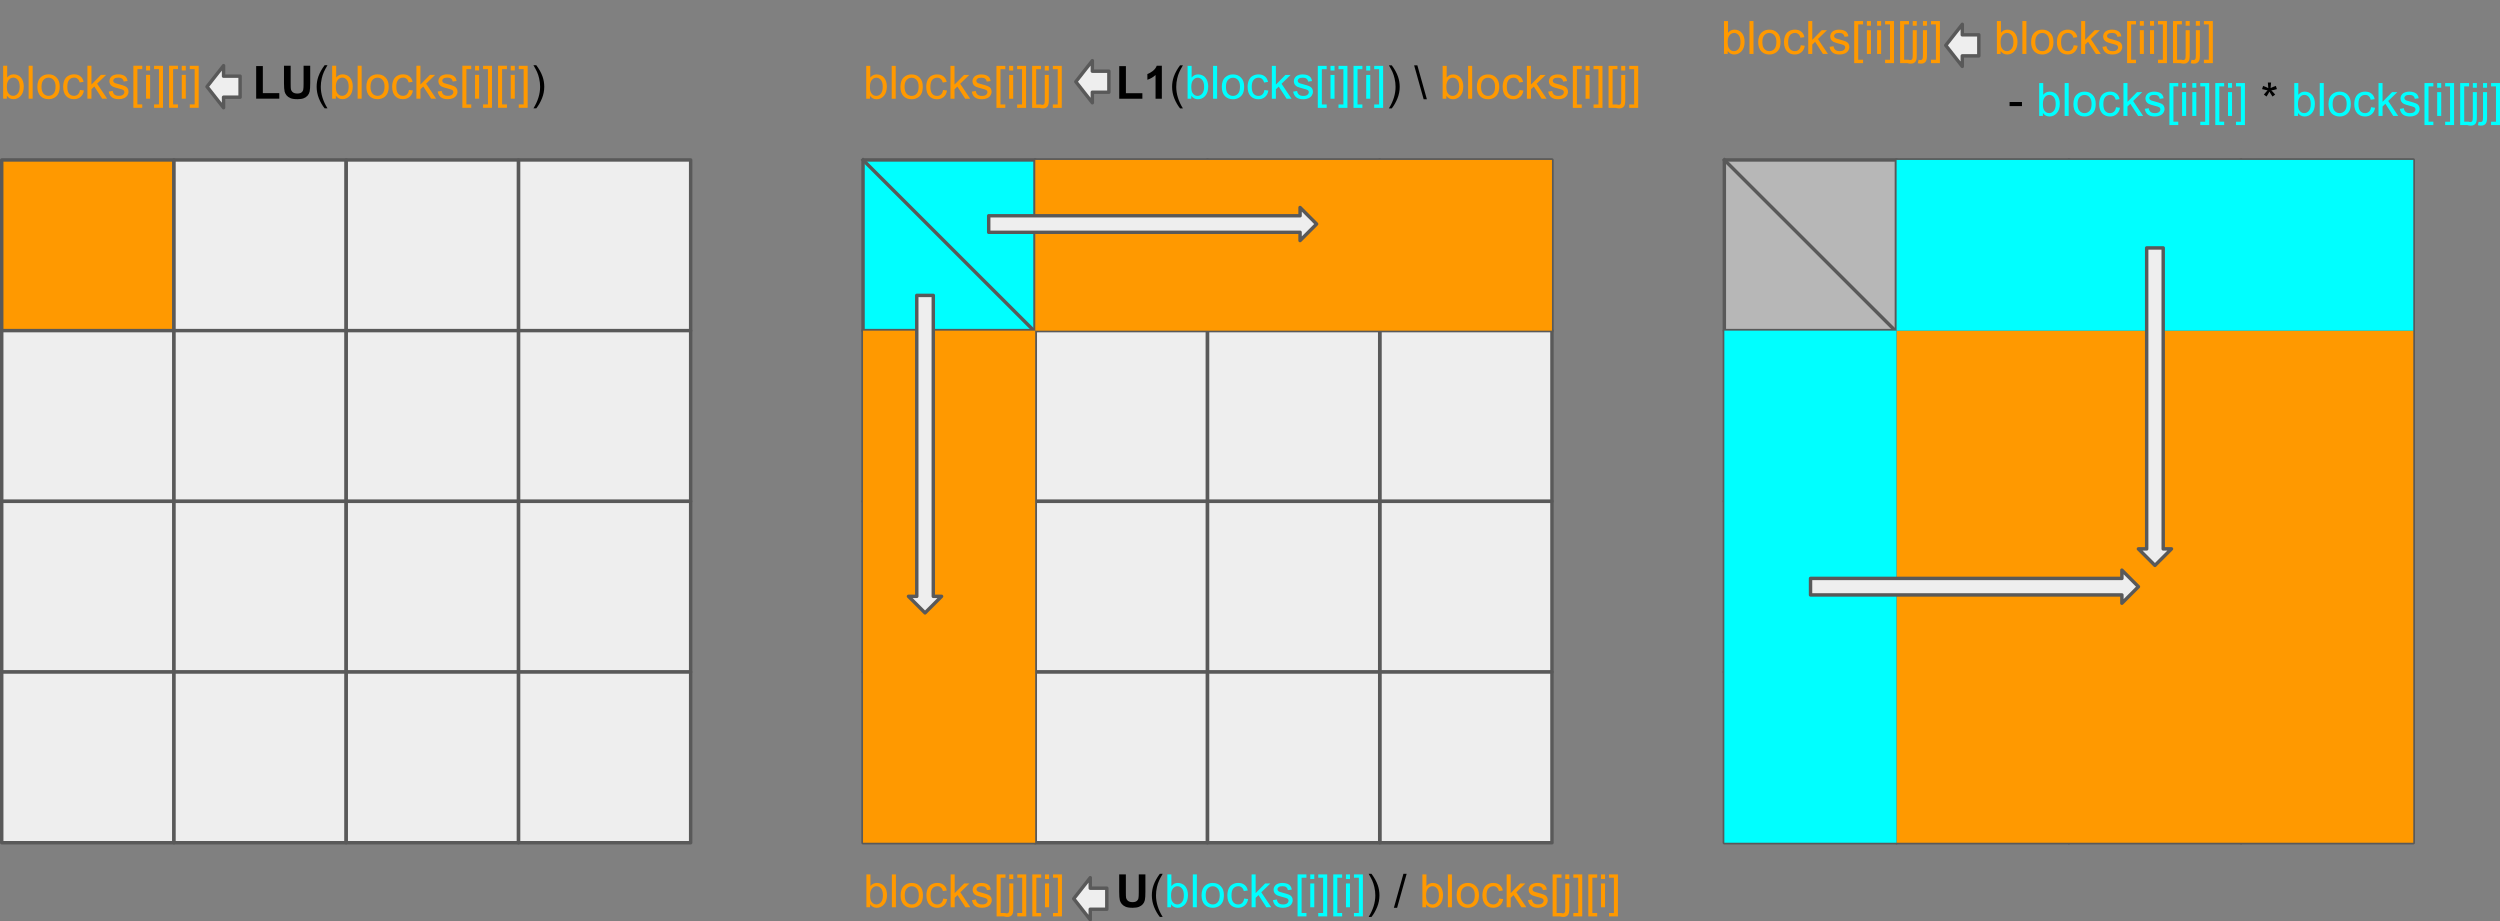 <?xml version="1.0" encoding="UTF-8" standalone="no"?>
<svg
   xmlns:dc="http://purl.org/dc/elements/1.1/"
   xmlns:cc="http://creativecommons.org/ns#"
   xmlns:rdf="http://www.w3.org/1999/02/22-rdf-syntax-ns#"
   xmlns:svg="http://www.w3.org/2000/svg"
   xmlns="http://www.w3.org/2000/svg"
   xmlns:sodipodi="http://sodipodi.sourceforge.net/DTD/sodipodi-0.dtd"
   xmlns:inkscape="http://www.inkscape.org/namespaces/inkscape"
   version="1.1"
   viewBox="0 0 725.924 267.571"
   fill="none"
   stroke="none"
   stroke-linecap="square"
   stroke-miterlimit="10"
   id="svg385"
   sodipodi:docname="blocked_lu1.svg"
   width="725.924"
   height="267.571"
   inkscape:version="1.0.1 (3bc2e813f5, 2020-09-07)"
   inkscape:export-filename="/home/mirko/Task-based-parallelism/content/img/blocked_lu1.png"
   inkscape:export-xdpi="119"
   inkscape:export-ydpi="119">
  <rect x="0" y="0" width="725.924" height="267.571" fill="#808080" stroke="none"/>
  <defs
     id="defs389" />
  <sodipodi:namedview
     pagecolor="#ffffff"
     bordercolor="#666666"
     borderopacity="1"
     objecttolerance="10"
     gridtolerance="10"
     guidetolerance="10"
     inkscape:pageopacity="0"
     inkscape:pageshadow="2"
     inkscape:window-width="3840"
     inkscape:window-height="2067"
     id="namedview387"
     showgrid="false"
     fit-margin-top="0"
     fit-margin-left="0"
     fit-margin-right="0"
     fit-margin-bottom="0"
     inkscape:zoom="3.8393279"
     inkscape:cx="522.03951"
     inkscape:cy="105.17399"
     inkscape:window-x="0"
     inkscape:window-y="0"
     inkscape:window-maximized="1"
     inkscape:current-layer="svg385"
     inkscape:document-rotation="0" />
  <clipPath
     id="g24d203dcf6_0_28.0">
    <path
       d="M 0,0 H 960 V 540 H 0 Z"
       clip-rule="nonzero"
       id="path2" />
  </clipPath>
  <path
     fill="#ff9900"
     d="M 0.5,46.446 H 50.484 V 96.021 H 0.5 Z"
     fill-rule="evenodd"
     id="path11" />
  <path
     stroke="#595959"
     stroke-width="1"
     stroke-linejoin="round"
     stroke-linecap="butt"
     d="M 0.5,46.446 H 50.484 V 96.021 H 0.5 Z"
     fill-rule="evenodd"
     id="path13" />
  <path
     fill="#eeeeee"
     d="M 50.52,46.446 H 100.504 V 96.021 H 50.52 Z"
     fill-rule="evenodd"
     id="path15" />
  <path
     stroke="#595959"
     stroke-width="1"
     stroke-linejoin="round"
     stroke-linecap="butt"
     d="M 50.52,46.446 H 100.504 V 96.021 H 50.52 Z"
     fill-rule="evenodd"
     id="path17" />
  <path
     fill="#eeeeee"
     d="m 150.559,46.446 h 49.984 V 96.021 H 150.559 Z"
     fill-rule="evenodd"
     id="path19" />
  <path
     stroke="#595959"
     stroke-width="1"
     stroke-linejoin="round"
     stroke-linecap="butt"
     d="m 150.559,46.446 h 49.984 V 96.021 H 150.559 Z"
     fill-rule="evenodd"
     id="path21" />
  <path
     fill="#eeeeee"
     d="m 100.539,46.446 h 49.984 v 49.575 h -49.984 z"
     fill-rule="evenodd"
     id="path23" />
  <path
     stroke="#595959"
     stroke-width="1"
     stroke-linejoin="round"
     stroke-linecap="butt"
     d="m 100.539,46.446 h 49.984 v 49.575 h -49.984 z"
     fill-rule="evenodd"
     id="path25" />
  <path
     fill="#eeeeee"
     d="m 0.5,96.007 h 49.984 v 49.575 H 0.5 Z"
     fill-rule="evenodd"
     id="path27" />
  <path
     stroke="#595959"
     stroke-width="1"
     stroke-linejoin="round"
     stroke-linecap="butt"
     d="m 0.5,96.007 h 49.984 v 49.575 H 0.5 Z"
     fill-rule="evenodd"
     id="path29" />
  <path
     fill="#eeeeee"
     d="m 50.52,96.007 h 49.984 v 49.575 H 50.52 Z"
     fill-rule="evenodd"
     id="path31" />
  <path
     stroke="#595959"
     stroke-width="1"
     stroke-linejoin="round"
     stroke-linecap="butt"
     d="m 50.52,96.007 h 49.984 v 49.575 H 50.52 Z"
     fill-rule="evenodd"
     id="path33" />
  <path
     fill="#eeeeee"
     d="m 150.559,96.007 h 49.984 v 49.575 H 150.559 Z"
     fill-rule="evenodd"
     id="path35" />
  <path
     stroke="#595959"
     stroke-width="1"
     stroke-linejoin="round"
     stroke-linecap="butt"
     d="m 150.559,96.007 h 49.984 v 49.575 H 150.559 Z"
     fill-rule="evenodd"
     id="path37" />
  <path
     fill="#eeeeee"
     d="m 100.539,96.007 h 49.984 v 49.575 h -49.984 z"
     fill-rule="evenodd"
     id="path39" />
  <path
     stroke="#595959"
     stroke-width="1"
     stroke-linejoin="round"
     stroke-linecap="butt"
     d="m 100.539,96.007 h 49.984 v 49.575 h -49.984 z"
     fill-rule="evenodd"
     id="path41" />
  <path
     fill="#eeeeee"
     d="m 0.5,145.568 h 49.984 v 49.575 H 0.5 Z"
     fill-rule="evenodd"
     id="path43" />
  <path
     stroke="#595959"
     stroke-width="1"
     stroke-linejoin="round"
     stroke-linecap="butt"
     d="m 0.5,145.568 h 49.984 v 49.575 H 0.5 Z"
     fill-rule="evenodd"
     id="path45" />
  <path
     fill="#eeeeee"
     d="m 50.52,145.568 h 49.984 v 49.575 H 50.52 Z"
     fill-rule="evenodd"
     id="path47" />
  <path
     stroke="#595959"
     stroke-width="1"
     stroke-linejoin="round"
     stroke-linecap="butt"
     d="m 50.52,145.568 h 49.984 v 49.575 H 50.52 Z"
     fill-rule="evenodd"
     id="path49" />
  <path
     fill="#eeeeee"
     d="m 150.559,145.568 h 49.984 v 49.575 H 150.559 Z"
     fill-rule="evenodd"
     id="path51" />
  <path
     stroke="#595959"
     stroke-width="1"
     stroke-linejoin="round"
     stroke-linecap="butt"
     d="m 150.559,145.568 h 49.984 v 49.575 H 150.559 Z"
     fill-rule="evenodd"
     id="path53" />
  <path
     fill="#eeeeee"
     d="m 100.539,145.568 h 49.984 v 49.575 h -49.984 z"
     fill-rule="evenodd"
     id="path55" />
  <path
     stroke="#595959"
     stroke-width="1"
     stroke-linejoin="round"
     stroke-linecap="butt"
     d="m 100.539,145.568 h 49.984 v 49.575 h -49.984 z"
     fill-rule="evenodd"
     id="path57" />
  <path
     fill="#eeeeee"
     d="m 0.5,195.129 h 49.984 v 49.575 H 0.5 Z"
     fill-rule="evenodd"
     id="path59" />
  <path
     stroke="#595959"
     stroke-width="1"
     stroke-linejoin="round"
     stroke-linecap="butt"
     d="m 0.5,195.129 h 49.984 v 49.575 H 0.5 Z"
     fill-rule="evenodd"
     id="path61" />
  <path
     fill="#eeeeee"
     d="m 50.52,195.129 h 49.984 v 49.575 H 50.52 Z"
     fill-rule="evenodd"
     id="path63" />
  <path
     stroke="#595959"
     stroke-width="1"
     stroke-linejoin="round"
     stroke-linecap="butt"
     d="m 50.52,195.129 h 49.984 v 49.575 H 50.52 Z"
     fill-rule="evenodd"
     id="path65" />
  <path
     fill="#eeeeee"
     d="m 150.559,195.129 h 49.984 v 49.575 H 150.559 Z"
     fill-rule="evenodd"
     id="path67" />
  <path
     stroke="#595959"
     stroke-width="1"
     stroke-linejoin="round"
     stroke-linecap="butt"
     d="m 150.559,195.129 h 49.984 v 49.575 H 150.559 Z"
     fill-rule="evenodd"
     id="path69" />
  <path
     fill="#eeeeee"
     d="m 100.539,195.129 h 49.984 v 49.575 h -49.984 z"
     fill-rule="evenodd"
     id="path71" />
  <path
     stroke="#595959"
     stroke-width="1"
     stroke-linejoin="round"
     stroke-linecap="butt"
     d="m 100.539,195.129 h 49.984 v 49.575 h -49.984 z"
     fill-rule="evenodd"
     id="path73" />
  <path
     fill="#00ffff"
     d="m 250.599,46.446 h 49.984 v 49.575 h -49.984 z"
     fill-rule="evenodd"
     id="path75" />
  <path
     stroke="#595959"
     stroke-width="1"
     stroke-linejoin="round"
     stroke-linecap="butt"
     d="m 250.599,46.446 h 49.984 v 49.575 h -49.984 z"
     fill-rule="evenodd"
     id="path77" />
  <path
     stroke="#595959"
     stroke-width="1"
     stroke-linejoin="round"
     stroke-linecap="butt"
     d="m 300.618,46.446 h 49.984 v 49.575 h -49.984 z"
     fill-rule="evenodd"
     id="path81" />
  <path
     stroke="#595959"
     stroke-width="1"
     stroke-linejoin="round"
     stroke-linecap="butt"
     d="m 400.658,46.446 h 49.984 v 49.575 h -49.984 z"
     fill-rule="evenodd"
     id="path85" />
  <path
     stroke="#595959"
     stroke-width="1"
     stroke-linejoin="round"
     stroke-linecap="butt"
     d="m 350.638,46.446 h 49.984 v 49.575 h -49.984 z"
     fill-rule="evenodd"
     id="path89" />
  <path
     stroke="#595959"
     stroke-width="1"
     stroke-linejoin="round"
     stroke-linecap="butt"
     d="m 250.599,96.007 h 49.984 v 49.575 h -49.984 z"
     fill-rule="evenodd"
     id="path93" />
  <path
     fill="#eeeeee"
     d="m 300.618,96.007 h 49.984 v 49.575 h -49.984 z"
     fill-rule="evenodd"
     id="path95" />
  <path
     stroke="#595959"
     stroke-width="1"
     stroke-linejoin="round"
     stroke-linecap="butt"
     d="m 300.618,96.007 h 49.984 v 49.575 h -49.984 z"
     fill-rule="evenodd"
     id="path97" />
  <path
     fill="#eeeeee"
     d="m 400.658,96.007 h 49.984 v 49.575 h -49.984 z"
     fill-rule="evenodd"
     id="path99" />
  <path
     stroke="#595959"
     stroke-width="1"
     stroke-linejoin="round"
     stroke-linecap="butt"
     d="m 400.658,96.007 h 49.984 v 49.575 h -49.984 z"
     fill-rule="evenodd"
     id="path101" />
  <path
     fill="#eeeeee"
     d="m 350.638,96.007 h 49.984 v 49.575 h -49.984 z"
     fill-rule="evenodd"
     id="path103" />
  <path
     stroke="#595959"
     stroke-width="1"
     stroke-linejoin="round"
     stroke-linecap="butt"
     d="m 350.638,96.007 h 49.984 v 49.575 h -49.984 z"
     fill-rule="evenodd"
     id="path105" />
  <path
     stroke="#595959"
     stroke-width="1"
     stroke-linejoin="round"
     stroke-linecap="butt"
     d="m 250.599,145.568 h 49.984 v 49.575 h -49.984 z"
     fill-rule="evenodd"
     id="path109" />
  <path
     fill="#eeeeee"
     d="m 300.618,145.568 h 49.984 v 49.575 h -49.984 z"
     fill-rule="evenodd"
     id="path111" />
  <path
     stroke="#595959"
     stroke-width="1"
     stroke-linejoin="round"
     stroke-linecap="butt"
     d="m 300.618,145.568 h 49.984 v 49.575 h -49.984 z"
     fill-rule="evenodd"
     id="path113" />
  <path
     fill="#eeeeee"
     d="m 400.658,145.568 h 49.984 v 49.575 h -49.984 z"
     fill-rule="evenodd"
     id="path115" />
  <path
     stroke="#595959"
     stroke-width="1"
     stroke-linejoin="round"
     stroke-linecap="butt"
     d="m 400.658,145.568 h 49.984 v 49.575 h -49.984 z"
     fill-rule="evenodd"
     id="path117" />
  <path
     fill="#eeeeee"
     d="m 350.638,145.568 h 49.984 v 49.575 h -49.984 z"
     fill-rule="evenodd"
     id="path119" />
  <path
     stroke="#595959"
     stroke-width="1"
     stroke-linejoin="round"
     stroke-linecap="butt"
     d="m 350.638,145.568 h 49.984 v 49.575 h -49.984 z"
     fill-rule="evenodd"
     id="path121" />
  <path
     stroke="#595959"
     stroke-width="1"
     stroke-linejoin="round"
     stroke-linecap="butt"
     d="m 250.599,195.129 h 49.984 v 49.575 h -49.984 z"
     fill-rule="evenodd"
     id="path125" />
  <path
     fill="#eeeeee"
     d="m 300.618,195.129 h 49.984 v 49.575 h -49.984 z"
     fill-rule="evenodd"
     id="path127" />
  <path
     stroke="#595959"
     stroke-width="1"
     stroke-linejoin="round"
     stroke-linecap="butt"
     d="m 300.618,195.129 h 49.984 v 49.575 h -49.984 z"
     fill-rule="evenodd"
     id="path129" />
  <path
     fill="#eeeeee"
     d="m 400.658,195.129 h 49.984 v 49.575 h -49.984 z"
     fill-rule="evenodd"
     id="path131" />
  <path
     stroke="#595959"
     stroke-width="1"
     stroke-linejoin="round"
     stroke-linecap="butt"
     d="m 400.658,195.129 h 49.984 v 49.575 h -49.984 z"
     fill-rule="evenodd"
     id="path133" />
  <path
     fill="#eeeeee"
     d="m 350.638,195.129 h 49.984 v 49.575 h -49.984 z"
     fill-rule="evenodd"
     id="path135" />
  <path
     stroke="#595959"
     stroke-width="1"
     stroke-linejoin="round"
     stroke-linecap="butt"
     d="m 350.638,195.129 h 49.984 v 49.575 h -49.984 z"
     fill-rule="evenodd"
     id="path137" />
  <path
     fill="#b7b7b7"
     d="m 500.697,46.446 h 49.984 v 49.575 h -49.984 z"
     fill-rule="evenodd"
     id="path139" />
  <path
     stroke="#595959"
     stroke-width="1"
     stroke-linejoin="round"
     stroke-linecap="butt"
     d="m 500.697,46.446 h 49.984 v 49.575 h -49.984 z"
     fill-rule="evenodd"
     id="path141" />
  <path
     stroke="#595959"
     stroke-width="1"
     stroke-linejoin="round"
     stroke-linecap="butt"
     d="m 550.717,46.446 h 49.984 v 49.575 h -49.984 z"
     fill-rule="evenodd"
     id="path145" />
  <path
     stroke="#595959"
     stroke-width="1"
     stroke-linejoin="round"
     stroke-linecap="butt"
     d="m 650.756,46.446 h 49.984 v 49.575 h -49.984 z"
     fill-rule="evenodd"
     id="path149" />
  <path
     stroke="#595959"
     stroke-width="1"
     stroke-linejoin="round"
     stroke-linecap="butt"
     d="m 600.737,46.446 h 49.984 v 49.575 h -49.984 z"
     fill-rule="evenodd"
     id="path153" />
  <path
     stroke="#595959"
     stroke-width="1"
     stroke-linejoin="round"
     stroke-linecap="butt"
     d="m 500.697,96.007 h 49.984 v 49.575 h -49.984 z"
     fill-rule="evenodd"
     id="path157" />
  <path
     stroke="#595959"
     stroke-width="1"
     stroke-linejoin="round"
     stroke-linecap="butt"
     d="m 550.717,96.007 h 49.984 v 49.575 h -49.984 z"
     fill-rule="evenodd"
     id="path161" />
  <path
     stroke="#595959"
     stroke-width="1"
     stroke-linejoin="round"
     stroke-linecap="butt"
     d="m 650.756,96.007 h 49.984 v 49.575 h -49.984 z"
     fill-rule="evenodd"
     id="path165" />
  <path
     stroke="#595959"
     stroke-width="1"
     stroke-linejoin="round"
     stroke-linecap="butt"
     d="m 600.737,96.007 h 49.984 v 49.575 h -49.984 z"
     fill-rule="evenodd"
     id="path169" />
  <path
     stroke="#595959"
     stroke-width="1"
     stroke-linejoin="round"
     stroke-linecap="butt"
     d="m 500.697,145.568 h 49.984 v 49.575 h -49.984 z"
     fill-rule="evenodd"
     id="path173" />
  <path
     stroke="#595959"
     stroke-width="1"
     stroke-linejoin="round"
     stroke-linecap="butt"
     d="m 550.717,145.568 h 49.984 v 49.575 h -49.984 z"
     fill-rule="evenodd"
     id="path177" />
  <path
     stroke="#595959"
     stroke-width="1"
     stroke-linejoin="round"
     stroke-linecap="butt"
     d="m 650.756,145.568 h 49.984 v 49.575 h -49.984 z"
     fill-rule="evenodd"
     id="path181" />
  <path
     stroke="#595959"
     stroke-width="1"
     stroke-linejoin="round"
     stroke-linecap="butt"
     d="m 600.737,145.568 h 49.984 v 49.575 h -49.984 z"
     fill-rule="evenodd"
     id="path185" />
  <path
     stroke="#595959"
     stroke-width="1"
     stroke-linejoin="round"
     stroke-linecap="butt"
     d="m 500.697,195.129 h 49.984 v 49.575 h -49.984 z"
     fill-rule="evenodd"
     id="path189" />
  <path
     stroke="#595959"
     stroke-width="1"
     stroke-linejoin="round"
     stroke-linecap="butt"
     d="m 550.717,195.129 h 49.984 v 49.575 h -49.984 z"
     fill-rule="evenodd"
     id="path193" />
  <path
     stroke="#595959"
     stroke-width="1"
     stroke-linejoin="round"
     stroke-linecap="butt"
     d="m 650.756,195.129 h 49.984 v 49.575 h -49.984 z"
     fill-rule="evenodd"
     id="path197" />
  <path
     stroke="#595959"
     stroke-width="1"
     stroke-linejoin="round"
     stroke-linecap="butt"
     d="m 600.737,195.129 h 49.984 v 49.575 h -49.984 z"
     fill-rule="evenodd"
     id="path201" />
  <path
     fill="#000000"
     fill-opacity="0"
     d="m 250.599,46.446 49.953,49.921"
     fill-rule="evenodd"
     id="path203" />
  <path
     stroke="#595959"
     stroke-width="1"
     stroke-linejoin="round"
     stroke-linecap="butt"
     d="m 250.599,46.446 49.953,49.921"
     fill-rule="evenodd"
     id="path205" />
  <path
     fill="#000000"
     fill-opacity="0"
     d="m 500.719,46.446 49.953,49.921"
     fill-rule="evenodd"
     id="path207" />
  <path
     stroke="#595959"
     stroke-width="1"
     stroke-linejoin="round"
     stroke-linecap="butt"
     d="m 500.719,46.446 49.953,49.921"
     fill-rule="evenodd"
     id="path209" />
  <path
     fill="#000000"
     fill-opacity="0"
     d="m 280.66,0 h 5.386 v 2.929 h -5.386 z"
     fill-rule="evenodd"
     id="path283" />
  <path
     fill="#000000"
     fill-opacity="0"
     d="M 233.65,14.866 H 494.531 V 45.858 H 233.65 Z"
     fill-rule="evenodd"
     id="path285" />
  <path
     fill="#ff9900"
     d="m 252.603,28.666 h -1.078 v -9.547 h 1.172 v 3.406 q 0.734,-0.922 1.891,-0.922 0.641,0 1.203,0.266 0.578,0.25 0.938,0.719 0.375,0.453 0.578,1.109 0.203,0.656 0.203,1.406 0,1.781 -0.875,2.75 -0.875,0.969 -2.109,0.969 -1.219,0 -1.922,-1.016 z m 0,-3.5 q 0,1.234 0.328,1.781 0.562,0.906 1.5,0.906 0.766,0 1.328,-0.656 0.562,-0.672 0.562,-2 0,-1.344 -0.547,-1.984 -0.531,-0.656 -1.297,-0.656 -0.766,0 -1.328,0.672 -0.547,0.672 -0.547,1.938 z m 6.319,3.5 v -9.547 h 1.172 v 9.547 z m 2.539,-3.453 q 0,-1.922 1.078,-2.844 0.891,-0.766 2.172,-0.766 1.422,0 2.328,0.938 0.906,0.922 0.906,2.578 0,1.328 -0.406,2.094 -0.391,0.766 -1.156,1.188 -0.766,0.422 -1.672,0.422 -1.453,0 -2.359,-0.922 -0.891,-0.938 -0.891,-2.688 z m 1.203,0 q 0,1.328 0.578,1.984 0.594,0.656 1.469,0.656 0.875,0 1.453,-0.656 0.578,-0.672 0.578,-2.031 0,-1.281 -0.594,-1.938 -0.578,-0.656 -1.438,-0.656 -0.875,0 -1.469,0.656 -0.578,0.656 -0.578,1.984 z m 11.162,0.922 1.156,0.156 q -0.188,1.188 -0.969,1.859 -0.781,0.672 -1.922,0.672 -1.406,0 -2.281,-0.922 -0.859,-0.938 -0.859,-2.656 0,-1.125 0.375,-1.969 0.375,-0.844 1.125,-1.25 0.766,-0.422 1.656,-0.422 1.125,0 1.844,0.578 0.719,0.562 0.922,1.609 l -1.141,0.172 q -0.172,-0.703 -0.594,-1.047 -0.406,-0.359 -0.984,-0.359 -0.891,0 -1.453,0.641 -0.547,0.641 -0.547,2 0,1.406 0.531,2.031 0.547,0.625 1.406,0.625 0.688,0 1.141,-0.422 0.469,-0.422 0.594,-1.297 z m 2.164,2.531 v -9.547 h 1.172 v 5.453 l 2.766,-2.812 h 1.516 l -2.641,2.562 2.906,4.344 h -1.438 l -2.281,-3.531 -0.828,0.797 v 2.734 z m 6.18,-2.062 1.156,-0.188 q 0.109,0.703 0.547,1.078 0.453,0.359 1.25,0.359 0.812,0 1.203,-0.328 0.391,-0.328 0.391,-0.766 0,-0.391 -0.359,-0.625 -0.234,-0.156 -1.188,-0.391 -1.297,-0.328 -1.797,-0.562 -0.484,-0.25 -0.75,-0.656 -0.25,-0.422 -0.25,-0.938 0,-0.453 0.203,-0.844 0.219,-0.406 0.578,-0.672 0.281,-0.188 0.75,-0.328 0.469,-0.141 1.016,-0.141 0.812,0 1.422,0.234 0.609,0.234 0.906,0.641 0.297,0.391 0.406,1.062 l -1.141,0.156 q -0.078,-0.531 -0.453,-0.828 -0.375,-0.312 -1.062,-0.312 -0.812,0 -1.156,0.266 -0.344,0.266 -0.344,0.625 0,0.234 0.141,0.422 0.156,0.188 0.453,0.312 0.172,0.062 1.031,0.297 1.25,0.328 1.734,0.547 0.5,0.203 0.781,0.609 0.281,0.406 0.281,1 0,0.594 -0.344,1.109 -0.344,0.516 -1,0.797 -0.641,0.281 -1.453,0.281 -1.344,0 -2.047,-0.562 -0.703,-0.562 -0.906,-1.656 z m 7.164,4.719 V 19.119 h 2.578 v 0.969 h -1.406 v 10.25 h 1.406 v 0.984 z m 3.687,-10.844 v -1.359 h 1.172 v 1.359 z m 0,8.188 v -6.906 h 1.172 v 6.906 z m 4.914,2.656 h -2.594 v -0.984 h 1.422 v -10.25 h -1.422 v -0.969 h 2.594 z m 1.765,0 V 19.119 h 2.578 v 0.969 h -1.406 v 10.25 h 1.406 v 0.984 z m 3.672,-10.844 v -1.359 h 1.172 v 1.359 z m -1.484,10.875 0.219,-1 q 0.359,0.094 0.547,0.094 0.359,0 0.531,-0.25 0.188,-0.234 0.188,-1.188 v -7.25 h 1.172 v 7.281 q 0,1.281 -0.328,1.781 -0.438,0.656 -1.406,0.656 -0.484,0 -0.922,-0.125 z m 6.414,-0.031 H 305.709 v -0.984 h 1.422 v -10.25 H 305.709 v -0.969 h 2.594 z"
     fill-rule="nonzero"
     id="path287" />
  <path
     fill="#000000"
     d="m 324.99,28.666 v -9.469 h 1.938 v 7.859 h 4.781 v 1.609 z m 12.376,0 h -1.828 v -6.891 q -1,0.938 -2.375,1.391 v -1.672 q 0.719,-0.234 1.562,-0.875 0.844,-0.656 1.156,-1.531 h 1.484 z"
     fill-rule="nonzero"
     id="path289" />
  <path
     fill="#000000"
     d="m 342.653,31.479 q -0.984,-1.234 -1.656,-2.875 -0.656,-1.641 -0.656,-3.391 0,-1.547 0.5,-2.969 0.578,-1.641 1.812,-3.281 h 0.828 q -0.781,1.359 -1.031,1.938 -0.406,0.891 -0.625,1.875 -0.281,1.219 -0.281,2.438 0,3.141 1.938,6.266 z"
     fill-rule="nonzero"
     id="path291" />
  <path
     fill="#00ffff"
     d="m 345.919,28.666 h -1.078 v -9.547 h 1.172 v 3.406 q 0.734,-0.922 1.891,-0.922 0.641,0 1.203,0.266 0.578,0.25 0.938,0.719 0.375,0.453 0.578,1.109 0.203,0.656 0.203,1.406 0,1.781 -0.875,2.75 -0.875,0.969 -2.109,0.969 -1.219,0 -1.922,-1.016 z m 0,-3.5 q 0,1.234 0.328,1.781 0.562,0.906 1.5,0.906 0.766,0 1.328,-0.656 0.562,-0.672 0.562,-2 0,-1.344 -0.547,-1.984 -0.531,-0.656 -1.297,-0.656 -0.766,0 -1.328,0.672 -0.547,0.672 -0.547,1.938 z m 6.319,3.5 v -9.547 h 1.172 v 9.547 z m 2.539,-3.453 q 0,-1.922 1.078,-2.844 0.891,-0.766 2.172,-0.766 1.422,0 2.328,0.938 0.906,0.922 0.906,2.578 0,1.328 -0.406,2.094 -0.391,0.766 -1.156,1.188 -0.766,0.422 -1.672,0.422 -1.453,0 -2.359,-0.922 -0.891,-0.938 -0.891,-2.688 z m 1.203,0 q 0,1.328 0.578,1.984 0.594,0.656 1.469,0.656 0.875,0 1.453,-0.656 0.578,-0.672 0.578,-2.031 0,-1.281 -0.594,-1.938 -0.578,-0.656 -1.438,-0.656 -0.875,0 -1.469,0.656 -0.578,0.656 -0.578,1.984 z m 11.162,0.922 1.156,0.156 q -0.188,1.188 -0.969,1.859 -0.781,0.672 -1.922,0.672 -1.406,0 -2.281,-0.922 -0.859,-0.938 -0.859,-2.656 0,-1.125 0.375,-1.969 0.375,-0.844 1.125,-1.25 0.766,-0.422 1.656,-0.422 1.125,0 1.844,0.578 0.719,0.562 0.922,1.609 l -1.141,0.172 q -0.172,-0.703 -0.594,-1.047 -0.406,-0.359 -0.984,-0.359 -0.891,0 -1.453,0.641 -0.547,0.641 -0.547,2 0,1.406 0.531,2.031 0.547,0.625 1.406,0.625 0.688,0 1.141,-0.422 0.469,-0.422 0.594,-1.297 z m 2.164,2.531 v -9.547 h 1.172 v 5.453 l 2.766,-2.812 h 1.516 l -2.641,2.562 2.906,4.344 h -1.438 l -2.281,-3.531 -0.828,0.797 v 2.734 z m 6.18,-2.062 1.156,-0.188 q 0.109,0.703 0.547,1.078 0.453,0.359 1.25,0.359 0.812,0 1.203,-0.328 0.391,-0.328 0.391,-0.766 0,-0.391 -0.359,-0.625 -0.234,-0.156 -1.188,-0.391 -1.297,-0.328 -1.797,-0.562 -0.484,-0.25 -0.75,-0.656 -0.25,-0.422 -0.25,-0.938 0,-0.453 0.203,-0.844 0.219,-0.406 0.578,-0.672 0.281,-0.188 0.75,-0.328 0.469,-0.141 1.016,-0.141 0.812,0 1.422,0.234 0.609,0.234 0.906,0.641 0.297,0.391 0.406,1.062 l -1.141,0.156 q -0.078,-0.531 -0.453,-0.828 -0.375,-0.312 -1.062,-0.312 -0.812,0 -1.156,0.266 -0.344,0.266 -0.344,0.625 0,0.234 0.141,0.422 0.156,0.188 0.453,0.312 0.172,0.062 1.031,0.297 1.25,0.328 1.734,0.547 0.5,0.203 0.781,0.609 0.281,0.406 0.281,1 0,0.594 -0.344,1.109 -0.344,0.516 -1,0.797 -0.641,0.281 -1.453,0.281 -1.344,0 -2.047,-0.562 -0.703,-0.562 -0.906,-1.656 z m 7.164,4.719 V 19.119 h 2.578 v 0.969 h -1.406 v 10.25 h 1.406 v 0.984 z m 3.687,-10.844 v -1.359 h 1.172 v 1.359 z m 0,8.188 v -6.906 h 1.172 v 6.906 z m 4.914,2.656 h -2.594 v -0.984 h 1.422 v -10.25 h -1.422 v -0.969 h 2.594 z m 1.766,0 V 19.119 h 2.578 v 0.969 h -1.406 v 10.25 h 1.406 v 0.984 z m 3.687,-10.844 v -1.359 h 1.172 v 1.359 z m 0,8.188 v -6.906 h 1.172 v 6.906 z m 4.914,2.656 h -2.594 v -0.984 h 1.422 v -10.25 h -1.422 v -0.969 h 2.594 z"
     fill-rule="nonzero"
     id="path293" />
  <path
     fill="#000000"
     d="m 404.119,31.479 h -0.828 q 1.938,-3.125 1.938,-6.266 0,-1.219 -0.281,-2.422 -0.219,-0.984 -0.609,-1.875 -0.266,-0.594 -1.047,-1.953 h 0.828 q 1.234,1.641 1.812,3.281 0.5,1.422 0.5,2.969 0,1.75 -0.672,3.391 -0.672,1.641 -1.641,2.875 z m 9.266,-2.656 -2.766,-9.859 h 0.938 l 2.766,9.859 z"
     fill-rule="nonzero"
     id="path295" />
  <path
     fill="#ff9900"
     d="m 419.979,28.666 h -1.078 v -9.547 h 1.172 v 3.406 q 0.734,-0.922 1.891,-0.922 0.641,0 1.203,0.266 0.578,0.25 0.938,0.719 0.375,0.453 0.578,1.109 0.203,0.656 0.203,1.406 0,1.781 -0.875,2.75 -0.875,0.969 -2.109,0.969 -1.219,0 -1.922,-1.016 z m 0,-3.5 q 0,1.234 0.328,1.781 0.562,0.906 1.5,0.906 0.766,0 1.328,-0.656 0.562,-0.672 0.562,-2 0,-1.344 -0.547,-1.984 -0.531,-0.656 -1.297,-0.656 -0.766,0 -1.328,0.672 -0.547,0.672 -0.547,1.938 z m 6.319,3.5 v -9.547 h 1.172 v 9.547 z m 2.539,-3.453 q 0,-1.922 1.078,-2.844 0.891,-0.766 2.172,-0.766 1.422,0 2.328,0.938 0.906,0.922 0.906,2.578 0,1.328 -0.406,2.094 -0.391,0.766 -1.156,1.188 -0.766,0.422 -1.672,0.422 -1.453,0 -2.359,-0.922 -0.891,-0.938 -0.891,-2.688 z m 1.203,0 q 0,1.328 0.578,1.984 0.594,0.656 1.469,0.656 0.875,0 1.453,-0.656 0.578,-0.672 0.578,-2.031 0,-1.281 -0.594,-1.938 -0.578,-0.656 -1.438,-0.656 -0.875,0 -1.469,0.656 -0.578,0.656 -0.578,1.984 z m 11.162,0.922 1.156,0.156 q -0.188,1.188 -0.969,1.859 -0.781,0.672 -1.922,0.672 -1.406,0 -2.281,-0.922 -0.859,-0.938 -0.859,-2.656 0,-1.125 0.375,-1.969 0.375,-0.844 1.125,-1.25 0.766,-0.422 1.656,-0.422 1.125,0 1.844,0.578 0.719,0.562 0.922,1.609 l -1.141,0.172 q -0.172,-0.703 -0.594,-1.047 -0.406,-0.359 -0.984,-0.359 -0.891,0 -1.453,0.641 -0.547,0.641 -0.547,2 0,1.406 0.531,2.031 0.547,0.625 1.406,0.625 0.688,0 1.141,-0.422 0.469,-0.422 0.594,-1.297 z m 2.164,2.531 v -9.547 h 1.172 v 5.453 l 2.766,-2.812 h 1.516 l -2.641,2.562 2.906,4.344 h -1.438 l -2.281,-3.531 -0.828,0.797 v 2.734 z m 6.18,-2.062 1.156,-0.188 q 0.109,0.703 0.547,1.078 0.453,0.359 1.25,0.359 0.812,0 1.203,-0.328 0.391,-0.328 0.391,-0.766 0,-0.391 -0.359,-0.625 -0.234,-0.156 -1.188,-0.391 -1.297,-0.328 -1.797,-0.562 -0.484,-0.25 -0.75,-0.656 -0.25,-0.422 -0.25,-0.938 0,-0.453 0.203,-0.844 0.219,-0.406 0.578,-0.672 0.281,-0.188 0.75,-0.328 0.469,-0.141 1.016,-0.141 0.812,0 1.422,0.234 0.609,0.234 0.906,0.641 0.297,0.391 0.406,1.062 l -1.141,0.156 q -0.078,-0.531 -0.453,-0.828 -0.375,-0.312 -1.062,-0.312 -0.812,0 -1.156,0.266 -0.344,0.266 -0.344,0.625 0,0.234 0.141,0.422 0.156,0.188 0.453,0.312 0.172,0.062 1.031,0.297 1.25,0.328 1.734,0.547 0.5,0.203 0.781,0.609 0.281,0.406 0.281,1 0,0.594 -0.344,1.109 -0.344,0.516 -1,0.797 -0.641,0.281 -1.453,0.281 -1.344,0 -2.047,-0.562 -0.703,-0.562 -0.906,-1.656 z m 7.164,4.719 V 19.119 h 2.578 v 0.969 h -1.406 v 10.25 h 1.406 v 0.984 z m 3.687,-10.844 v -1.359 h 1.172 v 1.359 z m 0,8.188 v -6.906 h 1.172 v 6.906 z m 4.914,2.656 h -2.594 v -0.984 h 1.422 v -10.25 h -1.422 v -0.969 h 2.594 z m 1.766,0 V 19.119 h 2.578 v 0.969 h -1.406 v 10.25 h 1.406 v 0.984 z m 3.672,-10.844 v -1.359 h 1.172 v 1.359 z m -1.484,10.875 0.219,-1 q 0.359,0.094 0.547,0.094 0.359,0 0.531,-0.25 0.188,-0.234 0.188,-1.188 v -7.25 h 1.172 v 7.281 q 0,1.281 -0.328,1.781 -0.438,0.656 -1.406,0.656 -0.484,0 -0.922,-0.125 z m 6.414,-0.031 h -2.594 v -0.984 h 1.422 v -10.25 h -1.422 v -0.969 h 2.594 z"
     fill-rule="nonzero"
     id="path297" />
  <path
     fill="#ff9900"
     d="m 252.653,263.438 h -1.078 v -9.547 h 1.172 v 3.406 q 0.734,-0.922 1.891,-0.922 0.641,0 1.203,0.266 0.578,0.25 0.938,0.719 0.375,0.453 0.578,1.109 0.203,0.656 0.203,1.406 0,1.781 -0.875,2.75 -0.875,0.969 -2.109,0.969 -1.219,0 -1.922,-1.016 z m 0,-3.5 q 0,1.234 0.328,1.781 0.562,0.906 1.5,0.906 0.766,0 1.328,-0.656 0.562,-0.672 0.562,-2 0,-1.344 -0.547,-1.984 -0.531,-0.656 -1.297,-0.656 -0.766,0 -1.328,0.672 -0.547,0.672 -0.547,1.938 z m 6.319,3.5 v -9.547 h 1.172 v 9.547 z m 2.539,-3.453 q 0,-1.922 1.078,-2.844 0.891,-0.766 2.172,-0.766 1.422,0 2.328,0.938 0.906,0.922 0.906,2.578 0,1.328 -0.406,2.094 -0.391,0.766 -1.156,1.188 -0.766,0.422 -1.672,0.422 -1.453,0 -2.359,-0.922 -0.891,-0.938 -0.891,-2.688 z m 1.203,0 q 0,1.328 0.578,1.984 0.594,0.656 1.469,0.656 0.875,0 1.453,-0.656 0.578,-0.672 0.578,-2.031 0,-1.281 -0.594,-1.938 -0.578,-0.656 -1.438,-0.656 -0.875,0 -1.469,0.656 -0.578,0.656 -0.578,1.984 z m 11.162,0.922 1.156,0.156 q -0.188,1.188 -0.969,1.859 -0.781,0.672 -1.922,0.672 -1.406,0 -2.281,-0.922 -0.859,-0.938 -0.859,-2.656 0,-1.125 0.375,-1.969 0.375,-0.844 1.125,-1.25 0.766,-0.422 1.656,-0.422 1.125,0 1.844,0.578 0.719,0.562 0.922,1.609 l -1.141,0.172 q -0.172,-0.703 -0.594,-1.047 -0.406,-0.359 -0.984,-0.359 -0.891,0 -1.453,0.641 -0.547,0.641 -0.547,2 0,1.406 0.531,2.031 0.547,0.625 1.406,0.625 0.688,0 1.141,-0.422 0.469,-0.422 0.594,-1.297 z m 2.164,2.531 v -9.547 h 1.172 v 5.453 l 2.766,-2.812 h 1.516 l -2.641,2.562 2.906,4.344 h -1.438 l -2.281,-3.531 -0.828,0.797 v 2.734 z m 6.18,-2.062 1.156,-0.188 q 0.109,0.703 0.547,1.078 0.453,0.359 1.25,0.359 0.812,0 1.203,-0.328 0.391,-0.328 0.391,-0.766 0,-0.391 -0.359,-0.625 -0.234,-0.156 -1.188,-0.391 -1.297,-0.328 -1.797,-0.562 -0.484,-0.25 -0.75,-0.656 -0.25,-0.422 -0.25,-0.938 0,-0.453 0.203,-0.844 0.219,-0.406 0.578,-0.672 0.281,-0.188 0.75,-0.328 0.469,-0.141 1.016,-0.141 0.812,0 1.422,0.234 0.609,0.234 0.906,0.641 0.297,0.391 0.406,1.062 l -1.141,0.156 q -0.078,-0.531 -0.453,-0.828 -0.375,-0.312 -1.062,-0.312 -0.812,0 -1.156,0.266 -0.344,0.266 -0.344,0.625 0,0.234 0.141,0.422 0.156,0.188 0.453,0.312 0.172,0.062 1.031,0.297 1.25,0.328 1.734,0.547 0.5,0.203 0.781,0.609 0.281,0.406 0.281,1 0,0.594 -0.344,1.109 -0.344,0.516 -1,0.797 -0.641,0.281 -1.453,0.281 -1.344,0 -2.047,-0.562 -0.703,-0.562 -0.906,-1.656 z m 7.164,4.719 v -12.203 h 2.578 v 0.969 h -1.406 v 10.25 h 1.406 v 0.984 z m 3.672,-10.844 v -1.359 h 1.172 v 1.359 z m -1.484,10.875 0.219,-1 q 0.359,0.094 0.547,0.094 0.359,0 0.531,-0.25 0.188,-0.234 0.188,-1.188 v -7.25 h 1.172 v 7.281 q 0,1.281 -0.328,1.781 -0.438,0.656 -1.406,0.656 -0.484,0 -0.922,-0.125 z m 6.414,-0.031 h -2.594 v -0.984 h 1.422 v -10.25 h -1.422 v -0.969 h 2.594 z m 1.765,0 v -12.203 h 2.578 v 0.969 h -1.406 v 10.25 h 1.406 v 0.984 z m 3.687,-10.844 v -1.359 h 1.172 v 1.359 z m 0,8.188 v -6.906 h 1.172 v 6.906 z m 4.914,2.656 h -2.594 v -0.984 h 1.422 v -10.25 h -1.422 v -0.969 h 2.594 z"
     fill-rule="nonzero"
     id="path301" />
  <path
     fill="#000000"
     d="m 324.977,253.891 h 1.938 v 5.172 q 0,1.234 0.062,1.594 0.125,0.594 0.594,0.953 0.469,0.344 1.266,0.344 0.828,0 1.234,-0.328 0.422,-0.344 0.5,-0.828 0.094,-0.484 0.094,-1.625 v -5.281 h 1.922 v 5.016 q 0,1.719 -0.156,2.438 -0.156,0.703 -0.578,1.188 -0.422,0.484 -1.125,0.781 -0.703,0.281 -1.828,0.281 -1.375,0 -2.078,-0.312 -0.703,-0.312 -1.109,-0.812 -0.406,-0.516 -0.547,-1.062 -0.188,-0.812 -0.188,-2.422 z"
     fill-rule="nonzero"
     id="path303" />
  <path
     fill="#000000"
     d="m 336.774,266.25 q -0.984,-1.234 -1.656,-2.875 -0.656,-1.641 -0.656,-3.391 0,-1.547 0.5,-2.969 0.578,-1.641 1.812,-3.281 h 0.828 q -0.781,1.359 -1.031,1.938 -0.406,0.891 -0.625,1.875 -0.281,1.219 -0.281,2.438 0,3.141 1.938,6.266 z"
     fill-rule="nonzero"
     id="path305" />
  <path
     fill="#00ffff"
     d="m 340.04,263.438 h -1.078 v -9.547 h 1.172 v 3.406 q 0.734,-0.922 1.891,-0.922 0.641,0 1.203,0.266 0.578,0.25 0.938,0.719 0.375,0.453 0.578,1.109 0.203,0.656 0.203,1.406 0,1.781 -0.875,2.75 -0.875,0.969 -2.109,0.969 -1.219,0 -1.922,-1.016 z m 0,-3.5 q 0,1.234 0.328,1.781 0.562,0.906 1.5,0.906 0.766,0 1.328,-0.656 0.562,-0.672 0.562,-2 0,-1.344 -0.547,-1.984 -0.531,-0.656 -1.297,-0.656 -0.766,0 -1.328,0.672 -0.547,0.672 -0.547,1.938 z m 6.319,3.5 v -9.547 h 1.172 v 9.547 z m 2.539,-3.453 q 0,-1.922 1.078,-2.844 0.891,-0.766 2.172,-0.766 1.422,0 2.328,0.938 0.906,0.922 0.906,2.578 0,1.328 -0.406,2.094 -0.391,0.766 -1.156,1.188 -0.766,0.422 -1.672,0.422 -1.453,0 -2.359,-0.922 -0.891,-0.938 -0.891,-2.688 z m 1.203,0 q 0,1.328 0.578,1.984 0.594,0.656 1.469,0.656 0.875,0 1.453,-0.656 0.578,-0.672 0.578,-2.031 0,-1.281 -0.594,-1.938 -0.578,-0.656 -1.438,-0.656 -0.875,0 -1.469,0.656 -0.578,0.656 -0.578,1.984 z m 11.162,0.922 1.156,0.156 q -0.188,1.188 -0.969,1.859 -0.781,0.672 -1.922,0.672 -1.406,0 -2.281,-0.922 -0.859,-0.938 -0.859,-2.656 0,-1.125 0.375,-1.969 0.375,-0.844 1.125,-1.25 0.766,-0.422 1.656,-0.422 1.125,0 1.844,0.578 0.719,0.562 0.922,1.609 l -1.141,0.172 q -0.172,-0.703 -0.594,-1.047 -0.406,-0.359 -0.984,-0.359 -0.891,0 -1.453,0.641 -0.547,0.641 -0.547,2 0,1.406 0.531,2.031 0.547,0.625 1.406,0.625 0.688,0 1.141,-0.422 0.469,-0.422 0.594,-1.297 z m 2.164,2.531 v -9.547 h 1.172 v 5.453 l 2.766,-2.812 h 1.516 l -2.641,2.562 2.906,4.344 h -1.438 l -2.281,-3.531 -0.828,0.797 v 2.734 z m 6.18,-2.062 1.156,-0.188 q 0.109,0.703 0.547,1.078 0.453,0.359 1.25,0.359 0.812,0 1.203,-0.328 0.391,-0.328 0.391,-0.766 0,-0.391 -0.359,-0.625 -0.234,-0.156 -1.188,-0.391 -1.297,-0.328 -1.797,-0.562 -0.484,-0.25 -0.75,-0.656 -0.25,-0.422 -0.25,-0.938 0,-0.453 0.203,-0.844 0.219,-0.406 0.578,-0.672 0.281,-0.188 0.75,-0.328 0.469,-0.141 1.016,-0.141 0.812,0 1.422,0.234 0.609,0.234 0.906,0.641 0.297,0.391 0.406,1.062 l -1.141,0.156 q -0.078,-0.531 -0.453,-0.828 -0.375,-0.312 -1.062,-0.312 -0.812,0 -1.156,0.266 -0.344,0.266 -0.344,0.625 0,0.234 0.141,0.422 0.156,0.188 0.453,0.312 0.172,0.062 1.031,0.297 1.25,0.328 1.734,0.547 0.5,0.203 0.781,0.609 0.281,0.406 0.281,1 0,0.594 -0.344,1.109 -0.344,0.516 -1,0.797 -0.641,0.281 -1.453,0.281 -1.344,0 -2.047,-0.562 -0.703,-0.562 -0.906,-1.656 z m 7.164,4.719 v -12.203 h 2.578 v 0.969 h -1.406 v 10.25 h 1.406 v 0.984 z m 3.687,-10.844 v -1.359 h 1.172 v 1.359 z m 0,8.188 v -6.906 h 1.172 v 6.906 z m 4.914,2.656 h -2.594 v -0.984 h 1.422 v -10.25 h -1.422 v -0.969 h 2.594 z m 1.766,0 v -12.203 h 2.578 v 0.969 h -1.406 v 10.25 h 1.406 v 0.984 z m 3.687,-10.844 v -1.359 h 1.172 v 1.359 z m 0,8.188 v -6.906 h 1.172 v 6.906 z m 4.914,2.656 h -2.594 v -0.984 h 1.422 v -10.25 h -1.422 v -0.969 h 2.594 z"
     fill-rule="nonzero"
     id="path307" />
  <path
     fill="#000000"
     d="m 398.24,266.25 h -0.828 q 1.938,-3.125 1.938,-6.266 0,-1.219 -0.281,-2.422 -0.219,-0.984 -0.609,-1.875 -0.266,-0.594 -1.047,-1.953 h 0.828 q 1.234,1.641 1.812,3.281 0.5,1.422 0.5,2.969 0,1.75 -0.672,3.391 -0.672,1.641 -1.641,2.875 z m 6.501,-2.656 2.766,-9.859 h 0.938 l -2.766,9.859 z"
     fill-rule="nonzero"
     id="path309" />
  <path
     fill="#ff9900"
     d="m 414.1,263.438 h -1.078 v -9.547 h 1.172 v 3.406 q 0.734,-0.922 1.891,-0.922 0.641,0 1.203,0.266 0.578,0.25 0.938,0.719 0.375,0.453 0.578,1.109 0.203,0.656 0.203,1.406 0,1.781 -0.875,2.75 -0.875,0.969 -2.109,0.969 -1.219,0 -1.922,-1.016 z m 0,-3.5 q 0,1.234 0.328,1.781 0.562,0.906 1.5,0.906 0.766,0 1.328,-0.656 0.562,-0.672 0.562,-2 0,-1.344 -0.547,-1.984 -0.531,-0.656 -1.297,-0.656 -0.766,0 -1.328,0.672 -0.547,0.672 -0.547,1.938 z m 6.319,3.5 v -9.547 h 1.172 v 9.547 z m 2.539,-3.453 q 0,-1.922 1.078,-2.844 0.891,-0.766 2.172,-0.766 1.422,0 2.328,0.938 0.906,0.922 0.906,2.578 0,1.328 -0.406,2.094 -0.391,0.766 -1.156,1.188 -0.766,0.422 -1.672,0.422 -1.453,0 -2.359,-0.922 -0.891,-0.938 -0.891,-2.688 z m 1.203,0 q 0,1.328 0.578,1.984 0.594,0.656 1.469,0.656 0.875,0 1.453,-0.656 0.578,-0.672 0.578,-2.031 0,-1.281 -0.594,-1.938 -0.578,-0.656 -1.438,-0.656 -0.875,0 -1.469,0.656 -0.578,0.656 -0.578,1.984 z m 11.162,0.922 1.156,0.156 q -0.188,1.188 -0.969,1.859 -0.781,0.672 -1.922,0.672 -1.406,0 -2.281,-0.922 -0.859,-0.938 -0.859,-2.656 0,-1.125 0.375,-1.969 0.375,-0.844 1.125,-1.25 0.766,-0.422 1.656,-0.422 1.125,0 1.844,0.578 0.719,0.562 0.922,1.609 l -1.141,0.172 q -0.172,-0.703 -0.594,-1.047 -0.406,-0.359 -0.984,-0.359 -0.891,0 -1.453,0.641 -0.547,0.641 -0.547,2 0,1.406 0.531,2.031 0.547,0.625 1.406,0.625 0.688,0 1.141,-0.422 0.469,-0.422 0.594,-1.297 z m 2.164,2.531 v -9.547 h 1.172 v 5.453 l 2.766,-2.812 h 1.516 l -2.641,2.562 2.906,4.344 h -1.438 l -2.281,-3.531 -0.828,0.797 v 2.734 z m 6.18,-2.062 1.156,-0.188 q 0.109,0.703 0.547,1.078 0.453,0.359 1.25,0.359 0.812,0 1.203,-0.328 0.391,-0.328 0.391,-0.766 0,-0.391 -0.359,-0.625 -0.234,-0.156 -1.188,-0.391 -1.297,-0.328 -1.797,-0.562 -0.484,-0.25 -0.75,-0.656 -0.25,-0.422 -0.25,-0.938 0,-0.453 0.203,-0.844 0.219,-0.406 0.578,-0.672 0.281,-0.188 0.75,-0.328 0.469,-0.141 1.016,-0.141 0.812,0 1.422,0.234 0.609,0.234 0.906,0.641 0.297,0.391 0.406,1.062 l -1.141,0.156 q -0.078,-0.531 -0.453,-0.828 -0.375,-0.312 -1.062,-0.312 -0.812,0 -1.156,0.266 -0.344,0.266 -0.344,0.625 0,0.234 0.141,0.422 0.156,0.188 0.453,0.312 0.172,0.062 1.031,0.297 1.25,0.328 1.734,0.547 0.5,0.203 0.781,0.609 0.281,0.406 0.281,1 0,0.594 -0.344,1.109 -0.344,0.516 -1,0.797 -0.641,0.281 -1.453,0.281 -1.344,0 -2.047,-0.562 -0.703,-0.562 -0.906,-1.656 z m 7.164,4.719 v -12.203 h 2.578 v 0.969 h -1.406 v 10.25 h 1.406 v 0.984 z m 3.672,-10.844 v -1.359 h 1.172 v 1.359 z m -1.484,10.875 0.219,-1 q 0.359,0.094 0.547,0.094 0.359,0 0.531,-0.25 0.188,-0.234 0.188,-1.188 v -7.25 h 1.172 v 7.281 q 0,1.281 -0.328,1.781 -0.438,0.656 -1.406,0.656 -0.484,0 -0.922,-0.125 z m 6.414,-0.031 h -2.594 v -0.984 h 1.422 v -10.25 h -1.422 v -0.969 h 2.594 z m 1.765,0 v -12.203 h 2.578 v 0.969 h -1.406 v 10.25 h 1.406 v 0.984 z m 3.687,-10.844 v -1.359 h 1.172 v 1.359 z m 0,8.188 v -6.906 h 1.172 v 6.906 z m 4.914,2.656 h -2.594 v -0.984 h 1.422 v -10.25 h -1.422 v -0.969 h 2.594 z"
     fill-rule="nonzero"
     id="path311" />
  <path
     fill="#ff9900"
     d="m 501.671,15.666 h -1.078 V 6.119 h 1.172 v 3.406 q 0.734,-0.922 1.891,-0.922 0.641,0 1.203,0.266 0.578,0.25 0.938,0.719 0.375,0.453 0.578,1.109 0.203,0.656 0.203,1.406 0,1.781 -0.875,2.75 -0.875,0.969 -2.109,0.969 -1.219,0 -1.922,-1.016 z m 0,-3.5 q 0,1.234 0.328,1.781 0.562,0.906 1.5,0.906 0.766,0 1.328,-0.656 0.562,-0.672 0.562,-2 0,-1.344 -0.547,-1.984 -0.531,-0.656 -1.297,-0.656 -0.766,0 -1.328,0.672 -0.547,0.672 -0.547,1.938 z m 6.319,3.5 V 6.119 h 1.172 v 9.547 z m 2.539,-3.453 q 0,-1.922 1.078,-2.844 0.891,-0.766 2.172,-0.766 1.422,0 2.328,0.938 0.906,0.922 0.906,2.578 0,1.328 -0.406,2.094 -0.391,0.766 -1.156,1.188 -0.766,0.422 -1.672,0.422 -1.453,0 -2.359,-0.922 -0.891,-0.938 -0.891,-2.688 z m 1.203,0 q 0,1.328 0.578,1.984 0.594,0.656 1.469,0.656 0.875,0 1.453,-0.656 0.578,-0.672 0.578,-2.031 0,-1.281 -0.594,-1.938 -0.578,-0.656 -1.438,-0.656 -0.875,0 -1.469,0.656 -0.578,0.656 -0.578,1.984 z m 11.162,0.922 1.156,0.156 q -0.188,1.188 -0.969,1.859 -0.781,0.672 -1.922,0.672 -1.406,0 -2.281,-0.922 -0.859,-0.938 -0.859,-2.656 0,-1.125 0.375,-1.969 0.375,-0.844 1.125,-1.25 0.766,-0.422 1.656,-0.422 1.125,0 1.844,0.578 0.719,0.562 0.922,1.609 l -1.141,0.172 q -0.172,-0.703 -0.594,-1.047 -0.406,-0.359 -0.984,-0.359 -0.891,0 -1.453,0.641 -0.547,0.641 -0.547,2 0,1.406 0.531,2.031 0.547,0.625 1.406,0.625 0.688,0 1.141,-0.422 0.469,-0.422 0.594,-1.297 z m 2.164,2.531 V 6.119 h 1.172 v 5.453 l 2.766,-2.812 h 1.516 l -2.641,2.562 2.906,4.344 h -1.438 l -2.281,-3.531 -0.828,0.797 v 2.734 z m 6.18,-2.062 1.156,-0.188 q 0.109,0.703 0.547,1.078 0.453,0.359 1.25,0.359 0.812,0 1.203,-0.328 0.391,-0.328 0.391,-0.766 0,-0.391 -0.359,-0.625 -0.234,-0.156 -1.188,-0.391 -1.297,-0.328 -1.797,-0.562 -0.484,-0.25 -0.75,-0.656 -0.25,-0.422 -0.25,-0.938 0,-0.453 0.203,-0.844 0.219,-0.406 0.578,-0.672 0.281,-0.188 0.75,-0.328 0.469,-0.141 1.016,-0.141 0.812,0 1.422,0.234 0.609,0.234 0.906,0.641 0.297,0.391 0.406,1.062 l -1.141,0.156 q -0.078,-0.531 -0.453,-0.828 -0.375,-0.312 -1.062,-0.312 -0.812,0 -1.156,0.266 -0.344,0.266 -0.344,0.625 0,0.234 0.141,0.422 0.156,0.188 0.453,0.312 0.172,0.062 1.031,0.297 1.25,0.328 1.734,0.547 0.5,0.203 0.781,0.609 0.281,0.406 0.281,1 0,0.594 -0.344,1.109 -0.344,0.516 -1,0.797 -0.641,0.281 -1.453,0.281 -1.344,0 -2.047,-0.562 -0.703,-0.562 -0.906,-1.656 z m 7.164,4.719 V 6.119 h 2.578 v 0.969 h -1.406 v 10.25 h 1.406 v 0.984 z M 542.09,7.479 V 6.119 h 1.172 v 1.359 z m 0,8.188 V 8.76 h 1.172 v 6.906 z m 2.961,-8.188 V 6.119 h 1.172 v 1.359 z m 0,8.188 V 8.76 h 1.172 v 6.906 z m 4.914,2.656 h -2.594 v -0.984 h 1.422 v -10.25 H 547.371 V 6.119 h 2.594 z m 1.766,0 V 6.119 h 2.578 v 0.969 h -1.406 v 10.25 h 1.406 v 0.984 z M 555.402,7.479 V 6.119 h 1.172 v 1.359 z m -1.484,10.875 0.219,-1 q 0.359,0.094 0.547,0.094 0.359,0 0.531,-0.25 0.188,-0.234 0.188,-1.188 v -7.25 h 1.172 v 7.281 q 0,1.281 -0.328,1.781 -0.438,0.656 -1.406,0.656 -0.484,0 -0.922,-0.125 z m 4.445,-10.875 V 6.119 h 1.172 v 1.359 z m -1.484,10.875 0.219,-1 q 0.359,0.094 0.547,0.094 0.359,0 0.531,-0.25 0.188,-0.234 0.188,-1.188 v -7.25 h 1.172 v 7.281 q 0,1.281 -0.328,1.781 -0.438,0.656 -1.406,0.656 -0.484,0 -0.922,-0.125 z m 6.414,-0.031 h -2.594 v -0.984 h 1.422 v -10.25 h -1.422 V 6.119 h 2.594 z"
     fill-rule="nonzero"
     id="path315" />
  <path
     fill="#ff9900"
     d="m 580.917,15.666 h -1.078 V 6.119 h 1.172 v 3.406 q 0.734,-0.922 1.891,-0.922 0.641,0 1.203,0.266 0.578,0.25 0.938,0.719 0.375,0.453 0.578,1.109 0.203,0.656 0.203,1.406 0,1.781 -0.875,2.75 -0.875,0.969 -2.109,0.969 -1.219,0 -1.922,-1.016 z m 0,-3.5 q 0,1.234 0.328,1.781 0.562,0.906 1.5,0.906 0.766,0 1.328,-0.656 0.562,-0.672 0.562,-2 0,-1.344 -0.547,-1.984 -0.531,-0.656 -1.297,-0.656 -0.766,0 -1.328,0.672 -0.547,0.672 -0.547,1.938 z m 6.319,3.5 V 6.119 h 1.172 v 9.547 z m 2.539,-3.453 q 0,-1.922 1.078,-2.844 0.891,-0.766 2.172,-0.766 1.422,0 2.328,0.938 0.906,0.922 0.906,2.578 0,1.328 -0.406,2.094 -0.391,0.766 -1.156,1.188 -0.766,0.422 -1.672,0.422 -1.453,0 -2.359,-0.922 -0.891,-0.938 -0.891,-2.688 z m 1.203,0 q 0,1.328 0.578,1.984 0.594,0.656 1.469,0.656 0.875,0 1.453,-0.656 0.578,-0.672 0.578,-2.031 0,-1.281 -0.594,-1.938 -0.578,-0.656 -1.438,-0.656 -0.875,0 -1.469,0.656 -0.578,0.656 -0.578,1.984 z m 11.162,0.922 1.156,0.156 q -0.188,1.188 -0.969,1.859 -0.781,0.672 -1.922,0.672 -1.406,0 -2.281,-0.922 -0.859,-0.938 -0.859,-2.656 0,-1.125 0.375,-1.969 0.375,-0.844 1.125,-1.25 0.766,-0.422 1.656,-0.422 1.125,0 1.844,0.578 0.719,0.562 0.922,1.609 l -1.141,0.172 q -0.172,-0.703 -0.594,-1.047 -0.406,-0.359 -0.984,-0.359 -0.891,0 -1.453,0.641 -0.547,0.641 -0.547,2 0,1.406 0.531,2.031 0.547,0.625 1.406,0.625 0.688,0 1.141,-0.422 0.469,-0.422 0.594,-1.297 z m 2.164,2.531 V 6.119 h 1.172 v 5.453 l 2.766,-2.812 h 1.516 l -2.641,2.562 2.906,4.344 h -1.438 l -2.281,-3.531 -0.828,0.797 v 2.734 z m 6.18,-2.062 1.156,-0.188 q 0.109,0.703 0.547,1.078 0.453,0.359 1.25,0.359 0.812,0 1.203,-0.328 0.391,-0.328 0.391,-0.766 0,-0.391 -0.359,-0.625 -0.234,-0.156 -1.188,-0.391 -1.297,-0.328 -1.797,-0.562 -0.484,-0.25 -0.75,-0.656 -0.25,-0.422 -0.25,-0.938 0,-0.453 0.203,-0.844 0.219,-0.406 0.578,-0.672 0.281,-0.188 0.75,-0.328 0.469,-0.141 1.016,-0.141 0.812,0 1.422,0.234 0.609,0.234 0.906,0.641 0.297,0.391 0.406,1.062 l -1.141,0.156 q -0.078,-0.531 -0.453,-0.828 -0.375,-0.312 -1.062,-0.312 -0.812,0 -1.156,0.266 -0.344,0.266 -0.344,0.625 0,0.234 0.141,0.422 0.156,0.188 0.453,0.312 0.172,0.062 1.031,0.297 1.25,0.328 1.734,0.547 0.5,0.203 0.781,0.609 0.281,0.406 0.281,1 0,0.594 -0.344,1.109 -0.344,0.516 -1,0.797 -0.641,0.281 -1.453,0.281 -1.344,0 -2.047,-0.562 -0.703,-0.562 -0.906,-1.656 z m 7.164,4.719 V 6.119 h 2.578 v 0.969 h -1.406 v 10.25 h 1.406 v 0.984 z M 621.336,7.479 V 6.119 h 1.172 v 1.359 z m 0,8.188 V 8.76 h 1.172 v 6.906 z m 2.961,-8.188 V 6.119 h 1.172 v 1.359 z m 0,8.188 V 8.76 h 1.172 v 6.906 z m 4.914,2.656 h -2.594 v -0.984 h 1.422 v -10.25 h -1.422 V 6.119 h 2.594 z m 1.766,0 V 6.119 h 2.578 v 0.969 h -1.406 v 10.25 h 1.406 v 0.984 z M 634.649,7.479 V 6.119 h 1.172 v 1.359 z m -1.484,10.875 0.219,-1 q 0.359,0.094 0.547,0.094 0.359,0 0.531,-0.25 0.188,-0.234 0.188,-1.188 v -7.25 h 1.172 v 7.281 q 0,1.281 -0.328,1.781 -0.438,0.656 -1.406,0.656 -0.484,0 -0.922,-0.125 z m 4.445,-10.875 V 6.119 h 1.172 v 1.359 z m -1.484,10.875 0.219,-1 q 0.359,0.094 0.547,0.094 0.359,0 0.531,-0.25 0.188,-0.234 0.188,-1.188 v -7.25 h 1.172 v 7.281 q 0,1.281 -0.328,1.781 -0.438,0.656 -1.406,0.656 -0.484,0 -0.922,-0.125 z m 6.414,-0.031 h -2.594 v -0.984 h 1.422 v -10.25 h -1.422 V 6.119 h 2.594 z"
     fill-rule="nonzero"
     id="path317" />
  <path
     fill="#000000"
     d="m 583.524,30.807 v -1.188 h 3.594 v 1.188 z"
     fill-rule="nonzero"
     id="path319" />
  <path
     fill="#00ffff"
     d="m 593.196,33.666 h -1.078 v -9.547 h 1.172 v 3.406 q 0.734,-0.922 1.891,-0.922 0.641,0 1.203,0.266 0.578,0.25 0.938,0.719 0.375,0.453 0.578,1.109 0.203,0.656 0.203,1.406 0,1.781 -0.875,2.75 -0.875,0.969 -2.109,0.969 -1.219,0 -1.922,-1.016 z m 0,-3.5 q 0,1.234 0.328,1.781 0.562,0.906 1.5,0.906 0.766,0 1.328,-0.656 0.562,-0.672 0.562,-2 0,-1.344 -0.547,-1.984 -0.531,-0.656 -1.297,-0.656 -0.766,0 -1.328,0.672 -0.547,0.672 -0.547,1.938 z m 6.319,3.5 v -9.547 h 1.172 v 9.547 z m 2.539,-3.453 q 0,-1.922 1.078,-2.844 0.891,-0.766 2.172,-0.766 1.422,0 2.328,0.938 0.906,0.922 0.906,2.578 0,1.328 -0.406,2.094 -0.391,0.766 -1.156,1.188 -0.766,0.422 -1.672,0.422 -1.453,0 -2.359,-0.922 -0.891,-0.938 -0.891,-2.688 z m 1.203,0 q 0,1.328 0.578,1.984 0.594,0.656 1.469,0.656 0.875,0 1.453,-0.656 0.578,-0.672 0.578,-2.031 0,-1.281 -0.594,-1.938 -0.578,-0.656 -1.438,-0.656 -0.875,0 -1.469,0.656 -0.578,0.656 -0.578,1.984 z m 11.162,0.922 1.156,0.156 q -0.188,1.188 -0.969,1.859 -0.781,0.672 -1.922,0.672 -1.406,0 -2.281,-0.922 -0.859,-0.938 -0.859,-2.656 0,-1.125 0.375,-1.969 0.375,-0.844 1.125,-1.25 0.766,-0.422 1.656,-0.422 1.125,0 1.844,0.578 0.719,0.562 0.922,1.609 l -1.141,0.172 q -0.172,-0.703 -0.594,-1.047 -0.406,-0.359 -0.984,-0.359 -0.891,0 -1.453,0.641 -0.547,0.641 -0.547,2 0,1.406 0.531,2.031 0.547,0.625 1.406,0.625 0.688,0 1.141,-0.422 0.469,-0.422 0.594,-1.297 z m 2.164,2.531 v -9.547 h 1.172 v 5.453 l 2.766,-2.812 h 1.516 l -2.641,2.562 2.906,4.344 h -1.438 l -2.281,-3.531 -0.828,0.797 v 2.734 z m 6.18,-2.062 1.156,-0.188 q 0.109,0.703 0.547,1.078 0.453,0.359 1.25,0.359 0.812,0 1.203,-0.328 0.391,-0.328 0.391,-0.766 0,-0.391 -0.359,-0.625 -0.234,-0.156 -1.188,-0.391 -1.297,-0.328 -1.797,-0.562 -0.484,-0.25 -0.75,-0.656 -0.25,-0.422 -0.25,-0.938 0,-0.453 0.203,-0.844 0.219,-0.406 0.578,-0.672 0.281,-0.188 0.75,-0.328 0.469,-0.141 1.016,-0.141 0.812,0 1.422,0.234 0.609,0.234 0.906,0.641 0.297,0.391 0.406,1.062 l -1.141,0.156 q -0.078,-0.531 -0.453,-0.828 -0.375,-0.312 -1.062,-0.312 -0.812,0 -1.156,0.266 -0.344,0.266 -0.344,0.625 0,0.234 0.141,0.422 0.156,0.188 0.453,0.312 0.172,0.062 1.031,0.297 1.25,0.328 1.734,0.547 0.5,0.203 0.781,0.609 0.281,0.406 0.281,1 0,0.594 -0.344,1.109 -0.344,0.516 -1,0.797 -0.641,0.281 -1.453,0.281 -1.344,0 -2.047,-0.562 -0.703,-0.562 -0.906,-1.656 z m 7.164,4.719 V 24.119 h 2.578 v 0.969 h -1.406 v 10.25 h 1.406 v 0.984 z m 3.687,-10.844 v -1.359 h 1.172 v 1.359 z m 0,8.188 v -6.906 h 1.172 v 6.906 z m 2.961,-8.188 v -1.359 h 1.172 v 1.359 z m 0,8.188 v -6.906 h 1.172 v 6.906 z m 4.914,2.656 h -2.594 v -0.984 h 1.422 v -10.25 h -1.422 v -0.969 h 2.594 z m 1.765,0 V 24.119 h 2.578 v 0.969 h -1.406 v 10.25 h 1.406 v 0.984 z m 3.687,-10.844 v -1.359 h 1.172 v 1.359 z m 0,8.188 v -6.906 h 1.172 v 6.906 z m 4.914,2.656 h -2.594 v -0.984 h 1.422 v -10.25 h -1.422 v -0.969 h 2.594 z"
     fill-rule="nonzero"
     id="path321" />
  <path
     fill="#000000"
     d="m 656.842,25.869 0.297,-0.922 q 1.031,0.375 1.5,0.641 -0.125,-1.188 -0.125,-1.625 h 0.938 q -0.016,0.641 -0.141,1.609 0.656,-0.328 1.531,-0.625 l 0.297,0.922 q -0.828,0.281 -1.625,0.375 0.406,0.344 1.125,1.219 l -0.781,0.562 q -0.375,-0.516 -0.891,-1.406 -0.484,0.922 -0.844,1.406 l -0.766,-0.562 q 0.75,-0.922 1.078,-1.219 -0.844,-0.172 -1.594,-0.375 z"
     fill-rule="nonzero"
     id="path323" />
  <path
     fill="#00ffff"
     d="m 667.263,33.666 h -1.078 v -9.547 h 1.172 v 3.406 q 0.734,-0.922 1.891,-0.922 0.641,0 1.203,0.266 0.578,0.25 0.938,0.719 0.375,0.453 0.578,1.109 0.203,0.656 0.203,1.406 0,1.781 -0.875,2.75 -0.875,0.969 -2.109,0.969 -1.219,0 -1.922,-1.016 z m 0,-3.5 q 0,1.234 0.328,1.781 0.562,0.906 1.5,0.906 0.766,0 1.328,-0.656 0.562,-0.672 0.562,-2 0,-1.344 -0.547,-1.984 -0.531,-0.656 -1.297,-0.656 -0.766,0 -1.328,0.672 -0.547,0.672 -0.547,1.938 z m 6.319,3.5 v -9.547 h 1.172 v 9.547 z m 2.539,-3.453 q 0,-1.922 1.078,-2.844 0.891,-0.766 2.172,-0.766 1.422,0 2.328,0.938 0.906,0.922 0.906,2.578 0,1.328 -0.406,2.094 -0.391,0.766 -1.156,1.188 -0.766,0.422 -1.672,0.422 -1.453,0 -2.359,-0.922 -0.891,-0.938 -0.891,-2.688 z m 1.203,0 q 0,1.328 0.578,1.984 0.594,0.656 1.469,0.656 0.875,0 1.453,-0.656 0.578,-0.672 0.578,-2.031 0,-1.281 -0.594,-1.938 -0.578,-0.656 -1.438,-0.656 -0.875,0 -1.469,0.656 -0.578,0.656 -0.578,1.984 z m 11.162,0.922 1.156,0.156 q -0.188,1.188 -0.969,1.859 -0.781,0.672 -1.922,0.672 -1.406,0 -2.281,-0.922 -0.859,-0.938 -0.859,-2.656 0,-1.125 0.375,-1.969 0.375,-0.844 1.125,-1.25 0.766,-0.422 1.656,-0.422 1.125,0 1.844,0.578 0.719,0.562 0.922,1.609 l -1.141,0.172 q -0.172,-0.703 -0.594,-1.047 -0.406,-0.359 -0.984,-0.359 -0.891,0 -1.453,0.641 -0.547,0.641 -0.547,2 0,1.406 0.531,2.031 0.547,0.625 1.406,0.625 0.688,0 1.141,-0.422 0.469,-0.422 0.594,-1.297 z m 2.164,2.531 v -9.547 h 1.172 v 5.453 l 2.766,-2.812 h 1.516 l -2.641,2.562 2.906,4.344 h -1.438 l -2.281,-3.531 -0.828,0.797 v 2.734 z m 6.18,-2.062 1.156,-0.188 q 0.109,0.703 0.547,1.078 0.453,0.359 1.25,0.359 0.812,0 1.203,-0.328 0.391,-0.328 0.391,-0.766 0,-0.391 -0.359,-0.625 -0.234,-0.156 -1.188,-0.391 -1.297,-0.328 -1.797,-0.562 -0.484,-0.25 -0.75,-0.656 -0.25,-0.422 -0.25,-0.938 0,-0.453 0.203,-0.844 0.219,-0.406 0.578,-0.672 0.281,-0.188 0.75,-0.328 0.469,-0.141 1.016,-0.141 0.812,0 1.422,0.234 0.609,0.234 0.906,0.641 0.297,0.391 0.406,1.062 l -1.141,0.156 q -0.078,-0.531 -0.453,-0.828 -0.375,-0.312 -1.062,-0.312 -0.812,0 -1.156,0.266 -0.344,0.266 -0.344,0.625 0,0.234 0.141,0.422 0.156,0.188 0.453,0.312 0.172,0.062 1.031,0.297 1.25,0.328 1.734,0.547 0.5,0.203 0.781,0.609 0.281,0.406 0.281,1 0,0.594 -0.344,1.109 -0.344,0.516 -1,0.797 -0.641,0.281 -1.453,0.281 -1.344,0 -2.047,-0.562 -0.703,-0.562 -0.906,-1.656 z m 7.164,4.719 V 24.119 h 2.578 v 0.969 h -1.406 v 10.25 h 1.406 v 0.984 z m 3.687,-10.844 v -1.359 h 1.172 v 1.359 z m 0,8.188 v -6.906 h 1.172 v 6.906 z m 4.914,2.656 h -2.594 v -0.984 h 1.422 v -10.25 h -1.422 v -0.969 h 2.594 z m 1.766,0 V 24.119 h 2.578 v 0.969 h -1.406 v 10.25 h 1.406 v 0.984 z m 3.672,-10.844 v -1.359 h 1.172 v 1.359 z m -1.484,10.875 0.219,-1 q 0.359,0.094 0.547,0.094 0.359,0 0.531,-0.25 0.188,-0.234 0.188,-1.188 v -7.25 h 1.172 v 7.281 q 0,1.281 -0.328,1.781 -0.438,0.656 -1.406,0.656 -0.484,0 -0.922,-0.125 z m 4.445,-10.875 v -1.359 h 1.172 v 1.359 z m -1.484,10.875 0.219,-1 q 0.359,0.094 0.547,0.094 0.359,0 0.531,-0.25 0.188,-0.234 0.188,-1.188 v -7.25 h 1.172 v 7.281 q 0,1.281 -0.328,1.781 -0.438,0.656 -1.406,0.656 -0.484,0 -0.922,-0.125 z m 6.414,-0.031 h -2.594 v -0.984 h 1.422 v -10.25 h -1.422 v -0.969 h 2.594 z"
     fill-rule="nonzero"
     id="path325" />
  <path
     fill="#ff9900"
     d="M 1.994,28.643 H 0.916 v -9.547 h 1.172 v 3.406 q 0.734,-0.922 1.891,-0.922 0.641,0 1.203,0.266 0.578,0.25 0.938,0.719 0.375,0.453 0.578,1.109 0.203,0.656 0.203,1.406 0,1.781 -0.875,2.75 -0.875,0.969 -2.109,0.969 -1.219,0 -1.922,-1.016 z m 0,-3.5 q 0,1.234 0.328,1.781 0.562,0.906 1.5,0.906 0.766,0 1.328,-0.656 0.562,-0.672 0.562,-2 0,-1.344 -0.547,-1.984 -0.531,-0.656 -1.297,-0.656 -0.766,0 -1.328,0.672 -0.547,0.672 -0.547,1.938 z m 6.319,3.5 v -9.547 h 1.172 v 9.547 z m 2.539,-3.453 q 0,-1.922 1.078,-2.844 0.891,-0.766 2.172,-0.766 1.422,0 2.328,0.938 0.906,0.922 0.906,2.578 0,1.328 -0.406,2.094 -0.391,0.766 -1.156,1.188 -0.766,0.422 -1.672,0.422 -1.453,0 -2.359,-0.922 -0.891,-0.938 -0.891,-2.688 z m 1.203,0 q 0,1.328 0.578,1.984 0.594,0.656 1.469,0.656 0.875,0 1.453,-0.656 0.578,-0.672 0.578,-2.031 0,-1.281 -0.594,-1.938 -0.578,-0.656 -1.438,-0.656 -0.875,0 -1.469,0.656 -0.578,0.656 -0.578,1.984 z m 11.162,0.922 1.156,0.156 q -0.188,1.188 -0.969,1.859 -0.781,0.672 -1.922,0.672 -1.406,0 -2.281,-0.922 -0.859,-0.938 -0.859,-2.656 0,-1.125 0.375,-1.969 0.375,-0.844 1.125,-1.25 0.766,-0.422 1.656,-0.422 1.125,0 1.844,0.578 0.719,0.562 0.922,1.609 l -1.141,0.172 q -0.172,-0.703 -0.594,-1.047 -0.406,-0.359 -0.984,-0.359 -0.891,0 -1.453,0.641 -0.547,0.641 -0.547,2 0,1.406 0.531,2.031 0.547,0.625 1.406,0.625 0.688,0 1.141,-0.422 0.469,-0.422 0.594,-1.297 z m 2.164,2.531 v -9.547 h 1.172 v 5.453 l 2.766,-2.812 h 1.516 l -2.641,2.562 2.906,4.344 h -1.438 l -2.281,-3.531 -0.828,0.797 v 2.734 z m 6.18,-2.062 1.156,-0.188 q 0.109,0.703 0.547,1.078 0.453,0.359 1.25,0.359 0.812,0 1.203,-0.328 0.391,-0.328 0.391,-0.766 0,-0.391 -0.359,-0.625 -0.234,-0.156 -1.188,-0.391 -1.297,-0.328 -1.797,-0.562 -0.484,-0.25 -0.75,-0.656 -0.25,-0.422 -0.25,-0.938 0,-0.453 0.203,-0.844 0.219,-0.406 0.578,-0.672 0.281,-0.188 0.75,-0.328 0.469,-0.141 1.016,-0.141 0.812,0 1.422,0.234 0.609,0.234 0.906,0.641 0.297,0.391 0.406,1.062 l -1.141,0.156 q -0.078,-0.531 -0.453,-0.828 -0.375,-0.312 -1.062,-0.312 -0.812,0 -1.156,0.266 -0.344,0.266 -0.344,0.625 0,0.234 0.141,0.422 0.156,0.188 0.453,0.312 0.172,0.062 1.031,0.297 1.25,0.328 1.734,0.547 0.5,0.203 0.781,0.609 0.281,0.406 0.281,1 0,0.594 -0.344,1.109 -0.344,0.516 -1,0.797 -0.641,0.281 -1.453,0.281 -1.344,0 -2.047,-0.562 -0.703,-0.562 -0.906,-1.656 z m 7.164,4.719 V 19.096 h 2.578 v 0.969 h -1.406 v 10.25 h 1.406 v 0.984 z m 3.687,-10.844 v -1.359 h 1.172 v 1.359 z m 0,8.188 v -6.906 h 1.172 v 6.906 z m 4.914,2.656 h -2.594 v -0.984 h 1.422 v -10.25 h -1.422 v -0.969 h 2.594 z m 1.765,0 V 19.096 h 2.578 v 0.969 h -1.406 v 10.25 h 1.406 v 0.984 z m 3.687,-10.844 v -1.359 h 1.172 v 1.359 z m 0,8.188 v -6.906 h 1.172 v 6.906 z m 4.914,2.656 h -2.594 v -0.984 h 1.422 v -10.25 h -1.422 v -0.969 h 2.594 z"
     fill-rule="nonzero"
     id="path353" />
  <path
     fill="#000000"
     d="m 74.381,28.643 v -9.469 h 1.938 v 7.859 h 4.781 v 1.609 z m 8.079,-9.547 h 1.938 v 5.172 q 0,1.234 0.062,1.594 0.125,0.594 0.594,0.953 0.469,0.344 1.266,0.344 0.828,0 1.234,-0.328 0.422,-0.344 0.5,-0.828 0.094,-0.484 0.094,-1.625 v -5.281 h 1.922 v 5.016 q 0,1.719 -0.156,2.438 -0.156,0.703 -0.578,1.188 -0.422,0.484 -1.125,0.781 -0.703,0.281 -1.828,0.281 -1.375,0 -2.078,-0.312 -0.703,-0.312 -1.109,-0.812 -0.406,-0.516 -0.547,-1.062 -0.188,-0.812 -0.188,-2.422 z"
     fill-rule="nonzero"
     id="path355" />
  <path
     fill="#000000"
     d="m 94.257,31.455 q -0.984,-1.234 -1.656,-2.875 -0.656,-1.641 -0.656,-3.391 0,-1.547 0.5,-2.969 0.578,-1.641 1.812,-3.281 h 0.828 q -0.781,1.359 -1.031,1.938 -0.406,0.891 -0.625,1.875 -0.281,1.219 -0.281,2.438 0,3.141 1.938,6.266 z"
     fill-rule="nonzero"
     id="path357" />
  <path
     fill="#ff9900"
     d="m 97.523,28.643 h -1.078 v -9.547 h 1.172 v 3.406 q 0.734,-0.922 1.891,-0.922 0.641,0 1.203,0.266 0.578,0.25 0.938,0.719 0.375,0.453 0.578,1.109 0.203,0.656 0.203,1.406 0,1.781 -0.875,2.75 -0.875,0.969 -2.109,0.969 -1.219,0 -1.922,-1.016 z m 0,-3.5 q 0,1.234 0.328,1.781 0.562,0.906 1.5,0.906 0.766,0 1.328,-0.656 0.562,-0.672 0.562,-2 0,-1.344 -0.547,-1.984 -0.531,-0.656 -1.297,-0.656 -0.766,0 -1.328,0.672 -0.547,0.672 -0.547,1.938 z m 6.319,3.5 v -9.547 h 1.172 v 9.547 z m 2.539,-3.453 q 0,-1.922 1.078,-2.844 0.891,-0.766 2.172,-0.766 1.422,0 2.328,0.938 0.906,0.922 0.906,2.578 0,1.328 -0.406,2.094 -0.391,0.766 -1.156,1.188 -0.766,0.422 -1.672,0.422 -1.453,0 -2.359,-0.922 -0.891,-0.938 -0.891,-2.688 z m 1.203,0 q 0,1.328 0.578,1.984 0.594,0.656 1.469,0.656 0.875,0 1.453,-0.656 0.578,-0.672 0.578,-2.031 0,-1.281 -0.594,-1.938 -0.578,-0.656 -1.438,-0.656 -0.875,0 -1.469,0.656 -0.578,0.656 -0.578,1.984 z m 11.162,0.922 1.156,0.156 q -0.188,1.188 -0.969,1.859 -0.781,0.672 -1.922,0.672 -1.406,0 -2.281,-0.922 -0.859,-0.938 -0.859,-2.656 0,-1.125 0.375,-1.969 0.375,-0.844 1.125,-1.25 0.766,-0.422 1.656,-0.422 1.125,0 1.844,0.578 0.719,0.562 0.922,1.609 l -1.141,0.172 q -0.172,-0.703 -0.594,-1.047 -0.406,-0.359 -0.984,-0.359 -0.891,0 -1.453,0.641 -0.547,0.641 -0.547,2 0,1.406 0.531,2.031 0.547,0.625 1.406,0.625 0.688,0 1.141,-0.422 0.469,-0.422 0.594,-1.297 z m 2.164,2.531 v -9.547 h 1.172 v 5.453 l 2.766,-2.812 h 1.516 l -2.641,2.562 2.906,4.344 h -1.438 l -2.281,-3.531 -0.828,0.797 v 2.734 z m 6.18,-2.062 1.156,-0.188 q 0.109,0.703 0.547,1.078 0.453,0.359 1.25,0.359 0.812,0 1.203,-0.328 0.391,-0.328 0.391,-0.766 0,-0.391 -0.359,-0.625 -0.234,-0.156 -1.188,-0.391 -1.297,-0.328 -1.797,-0.562 -0.484,-0.25 -0.75,-0.656 -0.25,-0.422 -0.25,-0.938 0,-0.453 0.203,-0.844 0.219,-0.406 0.578,-0.672 0.281,-0.188 0.75,-0.328 0.469,-0.141 1.016,-0.141 0.812,0 1.422,0.234 0.609,0.234 0.906,0.641 0.297,0.391 0.406,1.062 l -1.141,0.156 q -0.078,-0.531 -0.453,-0.828 -0.375,-0.312 -1.062,-0.312 -0.812,0 -1.156,0.266 -0.344,0.266 -0.344,0.625 0,0.234 0.141,0.422 0.156,0.188 0.453,0.312 0.172,0.062 1.031,0.297 1.25,0.328 1.734,0.547 0.5,0.203 0.781,0.609 0.281,0.406 0.281,1 0,0.594 -0.344,1.109 -0.344,0.516 -1,0.797 -0.641,0.281 -1.453,0.281 -1.344,0 -2.047,-0.562 -0.703,-0.562 -0.906,-1.656 z m 7.164,4.719 V 19.096 h 2.578 v 0.969 h -1.406 v 10.25 h 1.406 v 0.984 z m 3.687,-10.844 v -1.359 h 1.172 v 1.359 z m 0,8.188 v -6.906 h 1.172 v 6.906 z m 4.914,2.656 h -2.594 v -0.984 h 1.422 v -10.25 h -1.422 v -0.969 h 2.594 z m 1.765,0 V 19.096 h 2.578 v 0.969 h -1.406 v 10.25 h 1.406 v 0.984 z m 3.687,-10.844 v -1.359 h 1.172 v 1.359 z m 0,8.188 v -6.906 h 1.172 v 6.906 z m 4.914,2.656 h -2.594 v -0.984 h 1.422 v -10.25 h -1.422 v -0.969 h 2.594 z"
     fill-rule="nonzero"
     id="path359" />
  <path
     fill="#000000"
     d="m 155.723,31.455 h -0.828 q 1.938,-3.125 1.938,-6.266 0,-1.219 -0.281,-2.422 -0.219,-0.984 -0.609,-1.875 -0.266,-0.594 -1.047,-1.953 h 0.828 q 1.234,1.641 1.812,3.281 0.5,1.422 0.5,2.969 0,1.75 -0.672,3.391 -0.672,1.641 -1.641,2.875 z"
     fill-rule="nonzero"
     id="path361" />
  <path
     fill="#eeeeee"
     d="m 60.112,25.171 4.803,-6.11 v 3.055 h 4.803 v 6.11 h -4.803 v 3.055 z"
     fill-rule="evenodd"
     id="path363" />
  <path
     stroke="#595959"
     stroke-width="1"
     stroke-linejoin="round"
     stroke-linecap="butt"
     d="m 60.112,25.171 4.803,-6.11 v 3.055 h 4.803 v 6.11 h -4.803 v 3.055 z"
     fill-rule="evenodd"
     id="path365" />
  <path
     fill="#eeeeee"
     d="m 312.382,23.724 4.803,-6.11 v 3.055 h 4.803 v 6.11 h -4.803 v 3.055 z"
     fill-rule="evenodd"
     id="path367" />
  <path
     stroke="#595959"
     stroke-width="1"
     stroke-linejoin="round"
     stroke-linecap="butt"
     d="m 312.382,23.724 4.803,-6.11 v 3.055 h 4.803 v 6.11 h -4.803 v 3.055 z"
     fill-rule="evenodd"
     id="path369" />
  <path
     fill="#eeeeee"
     d="m 564.988,13.171 4.803,-6.11 v 3.055 h 4.803 v 6.11 h -4.803 v 3.055 z"
     fill-rule="evenodd"
     id="path371" />
  <path
     stroke="#595959"
     stroke-width="1"
     stroke-linejoin="round"
     stroke-linecap="butt"
     d="m 564.988,13.171 4.803,-6.11 v 3.055 h 4.803 v 6.11 h -4.803 v 3.055 z"
     fill-rule="evenodd"
     id="path373" />
  <path
     fill="#eeeeee"
     d="m 311.776,260.961 4.803,-6.11 v 3.055 h 4.803 v 6.11 h -4.803 v 3.055 z"
     fill-rule="evenodd"
     id="path375" />
  <path
     stroke="#595959"
     stroke-width="1"
     stroke-linejoin="round"
     stroke-linecap="butt"
     d="m 311.776,260.961 4.803,-6.11 v 3.055 h 4.803 v 6.11 h -4.803 v 3.055 z"
     fill-rule="evenodd"
     id="path377" />
  <path
     fill="#ff9900"
     d="M 300.618,46.446 H 450.642 V 96.021 H 300.618 Z"
     fill-rule="evenodd"
     id="path79"
     style="stroke-width:1" />
  <path
     fill="#ff9900"
     d="m 250.599,96.007 h 49.984 V 244.703 h -49.984 z"
     fill-rule="evenodd"
     id="path91"
     style="stroke-width:1" />
  <path
     fill="#eeeeee"
     d="m 287.091,62.652 h 90.409 v -2.402 l 4.803,4.803 -4.803,4.803 v -2.402 h -90.409 z"
     fill-rule="evenodd"
     id="path331" />
  <path
     stroke="#595959"
     stroke-width="1"
     stroke-linejoin="round"
     stroke-linecap="butt"
     d="m 287.091,62.652 h 90.409 v -2.402 l 4.803,4.803 -4.803,4.803 v -2.402 h -90.409 z"
     fill-rule="evenodd"
     id="path333" />
  <path
     fill="#eeeeee"
     d="m 271.001,85.772 v 87.386 h 2.402 l -4.803,4.803 -4.803,-4.803 h 2.402 V 85.772 Z"
     fill-rule="evenodd"
     id="path343" />
  <path
     stroke="#595959"
     stroke-width="1"
     stroke-linejoin="round"
     stroke-linecap="butt"
     d="m 271.001,85.772 v 87.386 h 2.402 l -4.803,4.803 -4.803,-4.803 h 2.402 V 85.772 Z"
     fill-rule="evenodd"
     id="path345" />
  <path
     fill="#ff9900"
     d="M 550.717,96.007 H 700.741 V 244.703 H 550.717 Z"
     fill-rule="evenodd"
     id="path159"
     style="stroke-width:1" />
  <path
     fill="#00ffff"
     d="M 550.717,46.446 H 700.741 V 96.021 H 550.717 Z"
     fill-rule="evenodd"
     id="path143"
     style="stroke-width:1" />
  <path
     fill="#00ffff"
     d="m 500.697,96.007 h 49.984 V 244.703 h -49.984 z"
     fill-rule="evenodd"
     id="path155"
     style="stroke-width:1" />
  <path
     fill="#eeeeee"
     d="m 525.723,167.954 h 90.409 v -2.402 l 4.803,4.803 -4.803,4.803 v -2.402 h -90.409 z"
     fill-rule="evenodd"
     id="path263" />
  <path
     stroke="#595959"
     stroke-width="1"
     stroke-linejoin="round"
     stroke-linecap="butt"
     d="m 525.723,167.954 h 90.409 v -2.402 l 4.803,4.803 -4.803,4.803 v -2.402 h -90.409 z"
     fill-rule="evenodd"
     id="path265" />
  <path
     fill="#eeeeee"
     d="m 628.131,71.992 v 87.386 h 2.402 l -4.803,4.803 -4.803,-4.803 h 2.402 V 71.992 Z"
     fill-rule="evenodd"
     id="path239" />
  <path
     stroke="#595959"
     stroke-width="1"
     stroke-linejoin="round"
     stroke-linecap="butt"
     d="m 628.131,71.992 v 87.386 h 2.402 l -4.803,4.803 -4.803,-4.803 h 2.402 V 71.992 Z"
     fill-rule="evenodd"
     id="path241" />
</svg>

